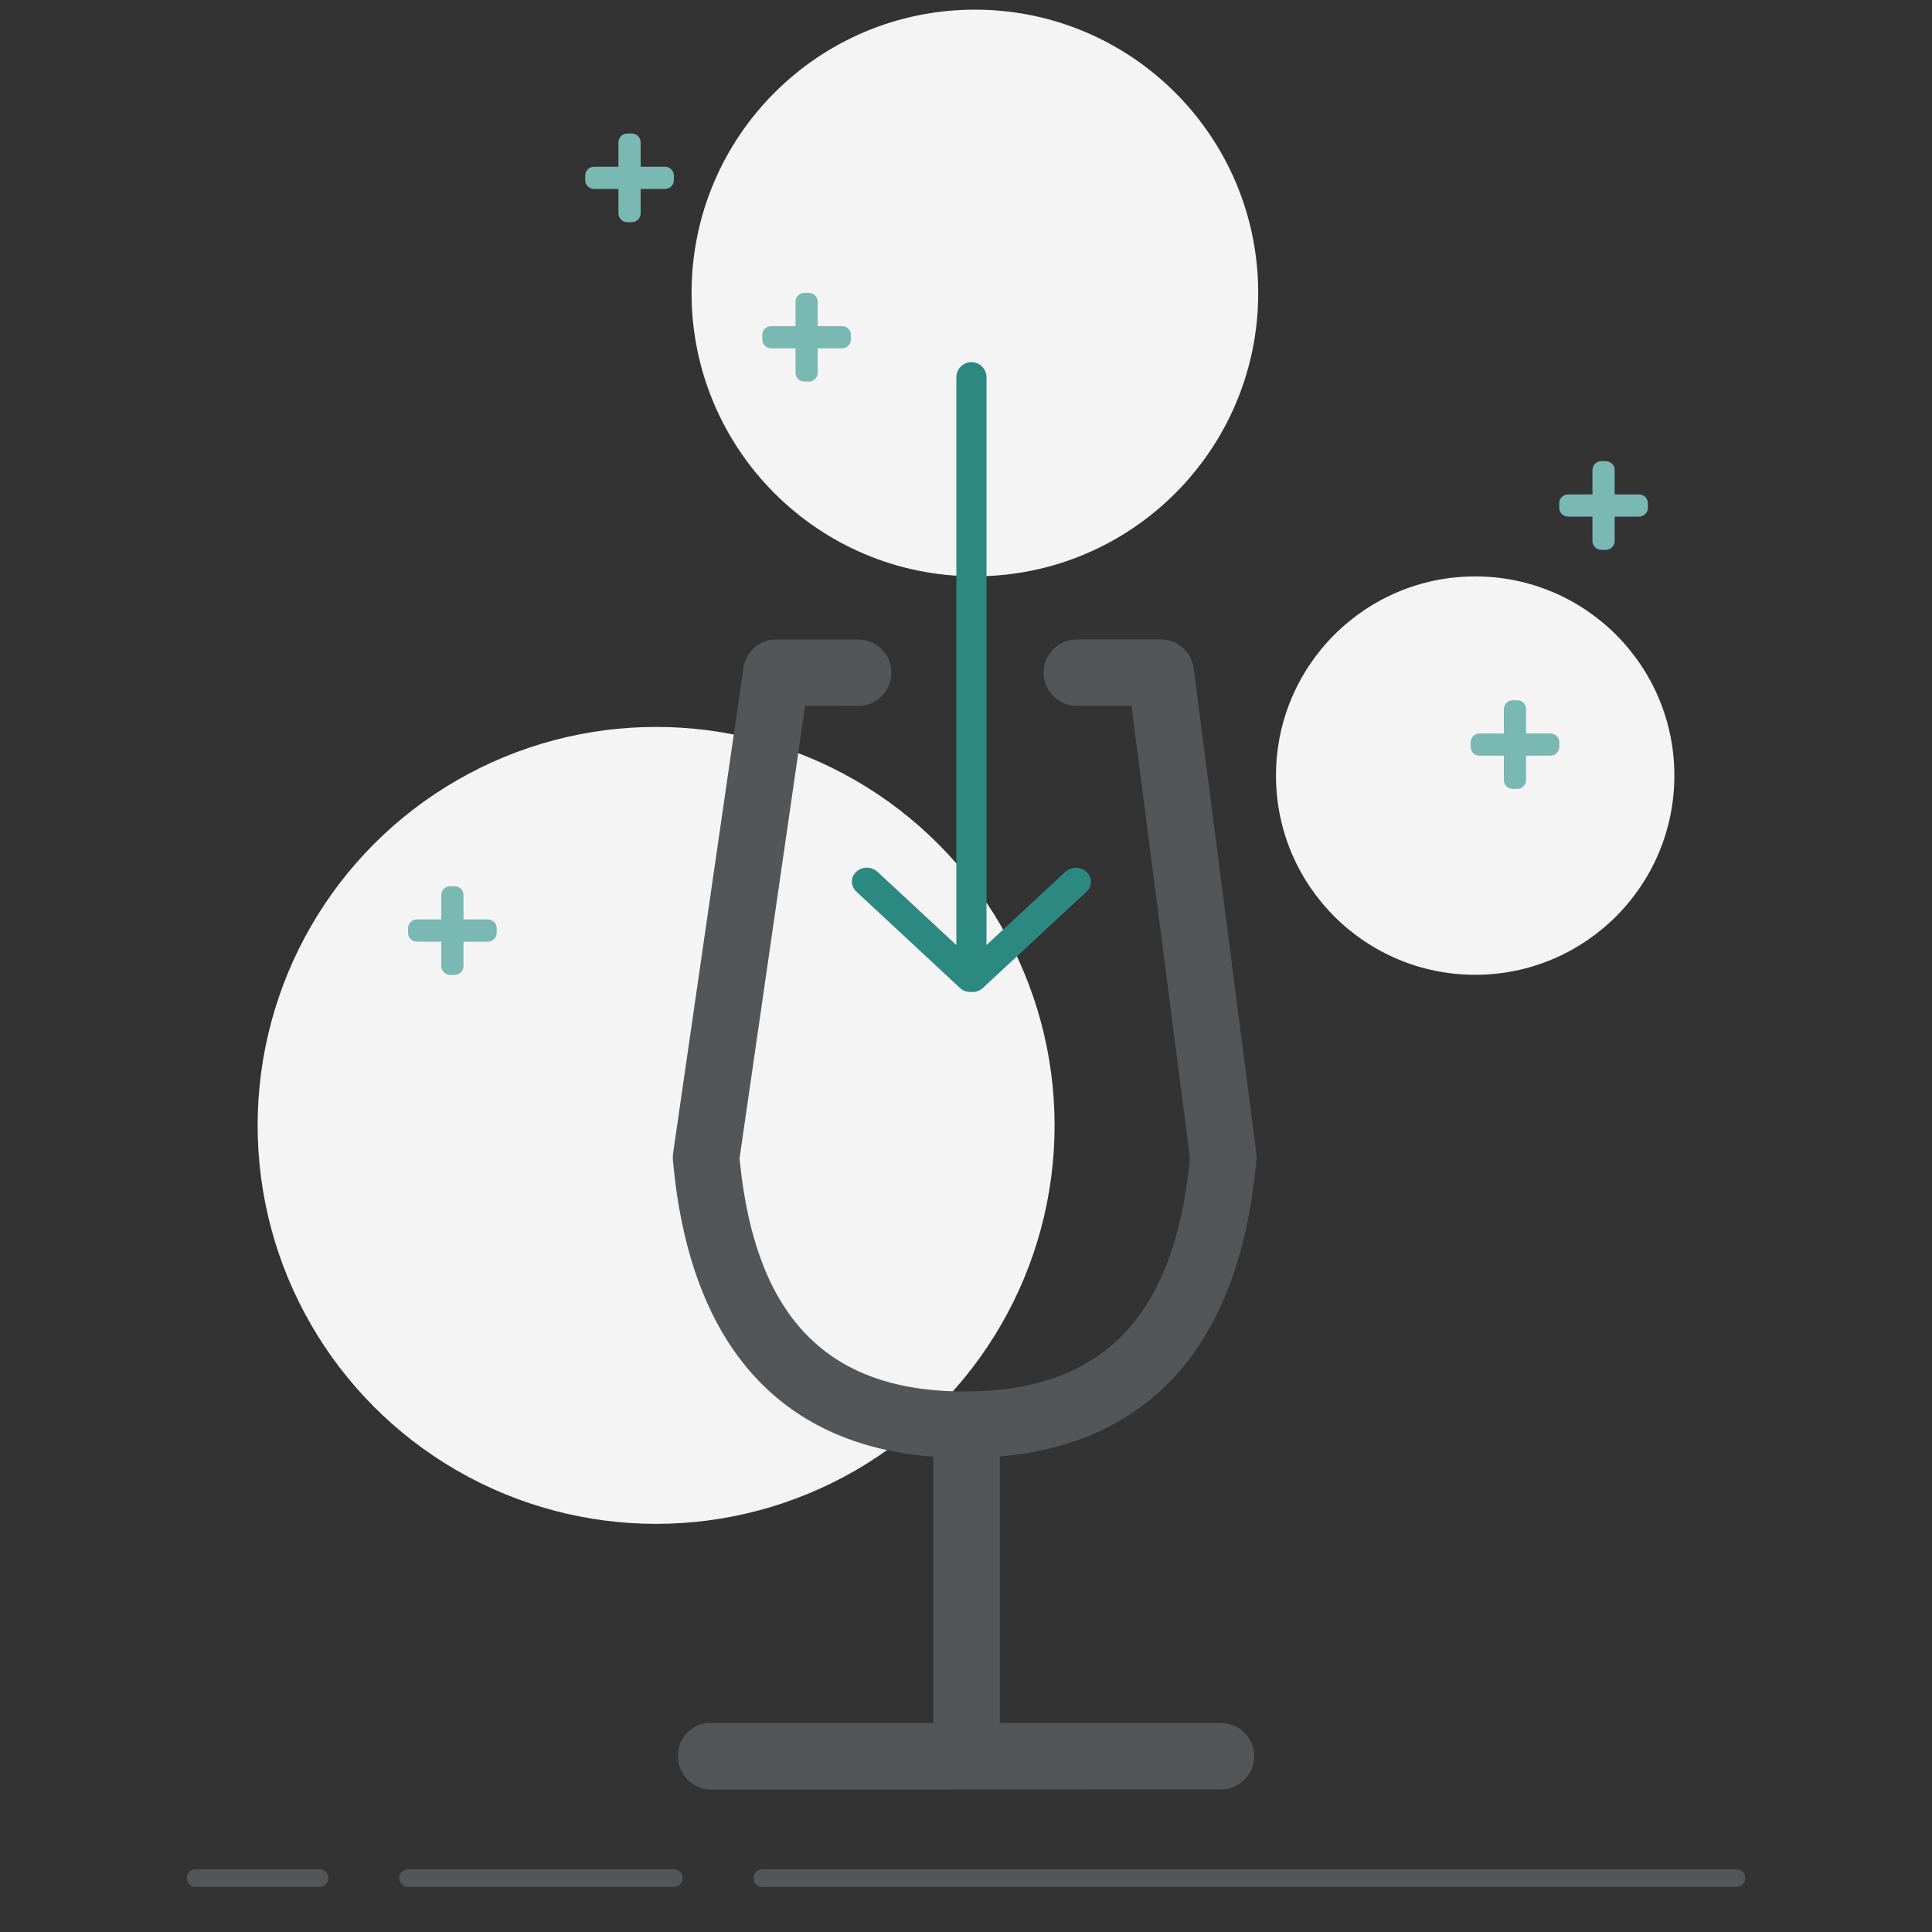 <?xml version="1.0" encoding="UTF-8"?><svg id="Layer_55" xmlns="http://www.w3.org/2000/svg" viewBox="0 0 200 200"><rect x="0" y="0" width="200" height="200" fill="#333333" stroke="none"/><g id="Icona_carrello_vuoto"><circle id="Oval" cx="152.71" cy="80.29" r="20.62" style="fill:#f4f4f4;"/><circle id="Oval-2" cx="100.92" cy="30.33" r="29.33" style="fill:#f4f4f4;"/><g id="Wine_empty"><circle id="Oval-3" cx="67.92" cy="116.5" r="41.25" style="fill:#f4f4f4;"/><g id="Icona"><g id="Wine_empty-2"><rect id="ICONS_System_Wine_empty_background" x="26.67" y="52.33" width="146.67" height="146.67" style="fill:none;"/><path id="Combined_Shape" d="m70.2,181.8c-.06-1.8,1.31-3.31,3.11-3.43h23.32v-27.57c-16.08-1.22-25.28-11.79-26.97-30.7-.02-.18-.02-.35,0-.53l.03-.27,7.27-50.16c.23-1.57,1.5-2.79,3.08-2.93h.32s8.48-.01,8.48-.01c1.9,0,3.44,1.55,3.43,3.44,0,1.77-1.34,3.24-3.1,3.42h-.33s-5.5.01-5.5.01l-6.78,46.82.04.45c1.64,15.91,8.93,23.45,22.55,23.7h.72c14.08,0,21.6-7.52,23.27-23.7l.04-.48-6.05-46.79h-5.66c-1.77,0-3.25-1.34-3.42-3.11l-.02-.33c0-1.77,1.34-3.25,3.11-3.42l.33-.02h8.69c1.61,0,3,1.11,3.35,2.68l.06.32,6.48,50.16c.03.25.04.5.01.75-1.67,18.75-10.73,29.3-26.56,30.67v27.6h22.9c1.9,0,3.44,1.53,3.44,3.43s-1.54,3.44-3.44,3.44h0l-52.77.02c-1.9,0-3.44-1.54-3.44-3.45,0,0,0,0,0,0Z" style="fill:#545556;"/></g></g></g><path id="Path" d="m110.28,90.26c.62-.57,1.58-.57,2.2,0,.56.51.61,1.38.1,1.94-.03.04-.07.07-.1.1l-10.74,9.98c-.32.29-.75.44-1.18.41-.43.03-.86-.12-1.18-.41l-10.74-9.99c-.56-.51-.61-1.38-.1-1.94.03-.04.07-.07.1-.1.62-.57,1.58-.57,2.2,0l8.16,7.58v-58.78c0-.86.7-1.56,1.56-1.56s1.56.7,1.56,1.56v58.78l8.16-7.58Z" style="fill:#2c8982;"/><path id="Combined_Shape-2" d="m156.6,81.67c-.51,0-.92-.41-.92-.92v-2.52h-2.52c-.51,0-.92-.41-.92-.92v-.46c0-.51.41-.92.92-.92h2.52v-2.52c0-.51.41-.92.92-.92h.46c.51,0,.92.41.92.92v2.52h2.52c.51,0,.92.41.92.92v.46c0,.51-.41.92-.92.92h-2.52v2.52c0,.51-.41.92-.92.92h-.46Z" style="fill:#7ab8b4;"/><path id="Combined_Shape-3" d="m165.77,56.92c-.51,0-.92-.41-.92-.92v-2.52h-2.52c-.51,0-.92-.41-.92-.92v-.46c0-.51.41-.92.92-.92h2.52v-2.52c0-.51.41-.92.92-.92h.46c.51,0,.92.41.92.92v2.52h2.52c.51,0,.92.41.92.92v.46c0,.51-.41.92-.92.92h-2.52v2.52c0,.51-.41.92-.92.92h-.46Z" style="fill:#7ab8b4;"/><path id="Combined_Shape-4" d="m83.27,39.5c-.51,0-.92-.41-.92-.92v-2.52h-2.52c-.51,0-.92-.41-.92-.92v-.46c0-.51.41-.92.92-.92h2.52v-2.52c0-.51.41-.92.92-.92h.46c.51,0,.92.41.92.92v2.52h2.52c.51,0,.92.41.92.92v.46c0,.51-.41.92-.92.92h-2.52v2.52c0,.51-.41.92-.92.92h-.46Z" style="fill:#7ab8b4;"/><path id="Combined_Shape-5" d="m46.6,100.92c-.51,0-.92-.41-.92-.92v-2.52h-2.52c-.51,0-.92-.41-.92-.92v-.46c0-.51.41-.92.92-.92h2.52v-2.52c0-.51.41-.92.92-.92h.46c.51,0,.92.41.92.92v2.52h2.52c.51,0,.92.41.92.92v.46c0,.51-.41.92-.92.92h-2.52v2.52c0,.51-.41.92-.92.92h-.46Z" style="fill:#7ab8b4;"/><path id="Combined_Shape-6" d="m64.94,23c-.51,0-.92-.41-.92-.92v-2.52h-2.52c-.51,0-.92-.41-.92-.92v-.46c0-.51.41-.92.92-.92h2.52v-2.52c0-.51.41-.92.92-.92h.46c.51,0,.92.41.92.92v2.52h2.52c.51,0,.92.41.92.92v.46c0,.51-.41.92-.92.92h-2.52v2.52c0,.51-.41.92-.92.92h-.46Z" style="fill:#7ab8b4;"/><path id="Rectangle" d="m20.25,193.5h12.83c.51,0,.92.41.92.92h0c0,.51-.41.92-.92.92h-12.83c-.51,0-.92-.41-.92-.92h0c0-.51.41-.92.92-.92Z" style="fill:#545556;"/><path id="Rectangle-2" d="m42.25,193.5h27.5c.51,0,.92.41.92.92h0c0,.51-.41.92-.92.92h-27.5c-.51,0-.92-.41-.92-.92h0c0-.51.41-.92.92-.92Z" style="fill:#545556;"/><path id="Rectangle_Copy" d="m78.92,193.5h100.83c.51,0,.92.41.92.92h0c0,.51-.41.92-.92.92h-100.83c-.51,0-.92-.41-.92-.92h0c0-.51.41-.92.92-.92Z" style="fill:#545556;"/></g></svg>